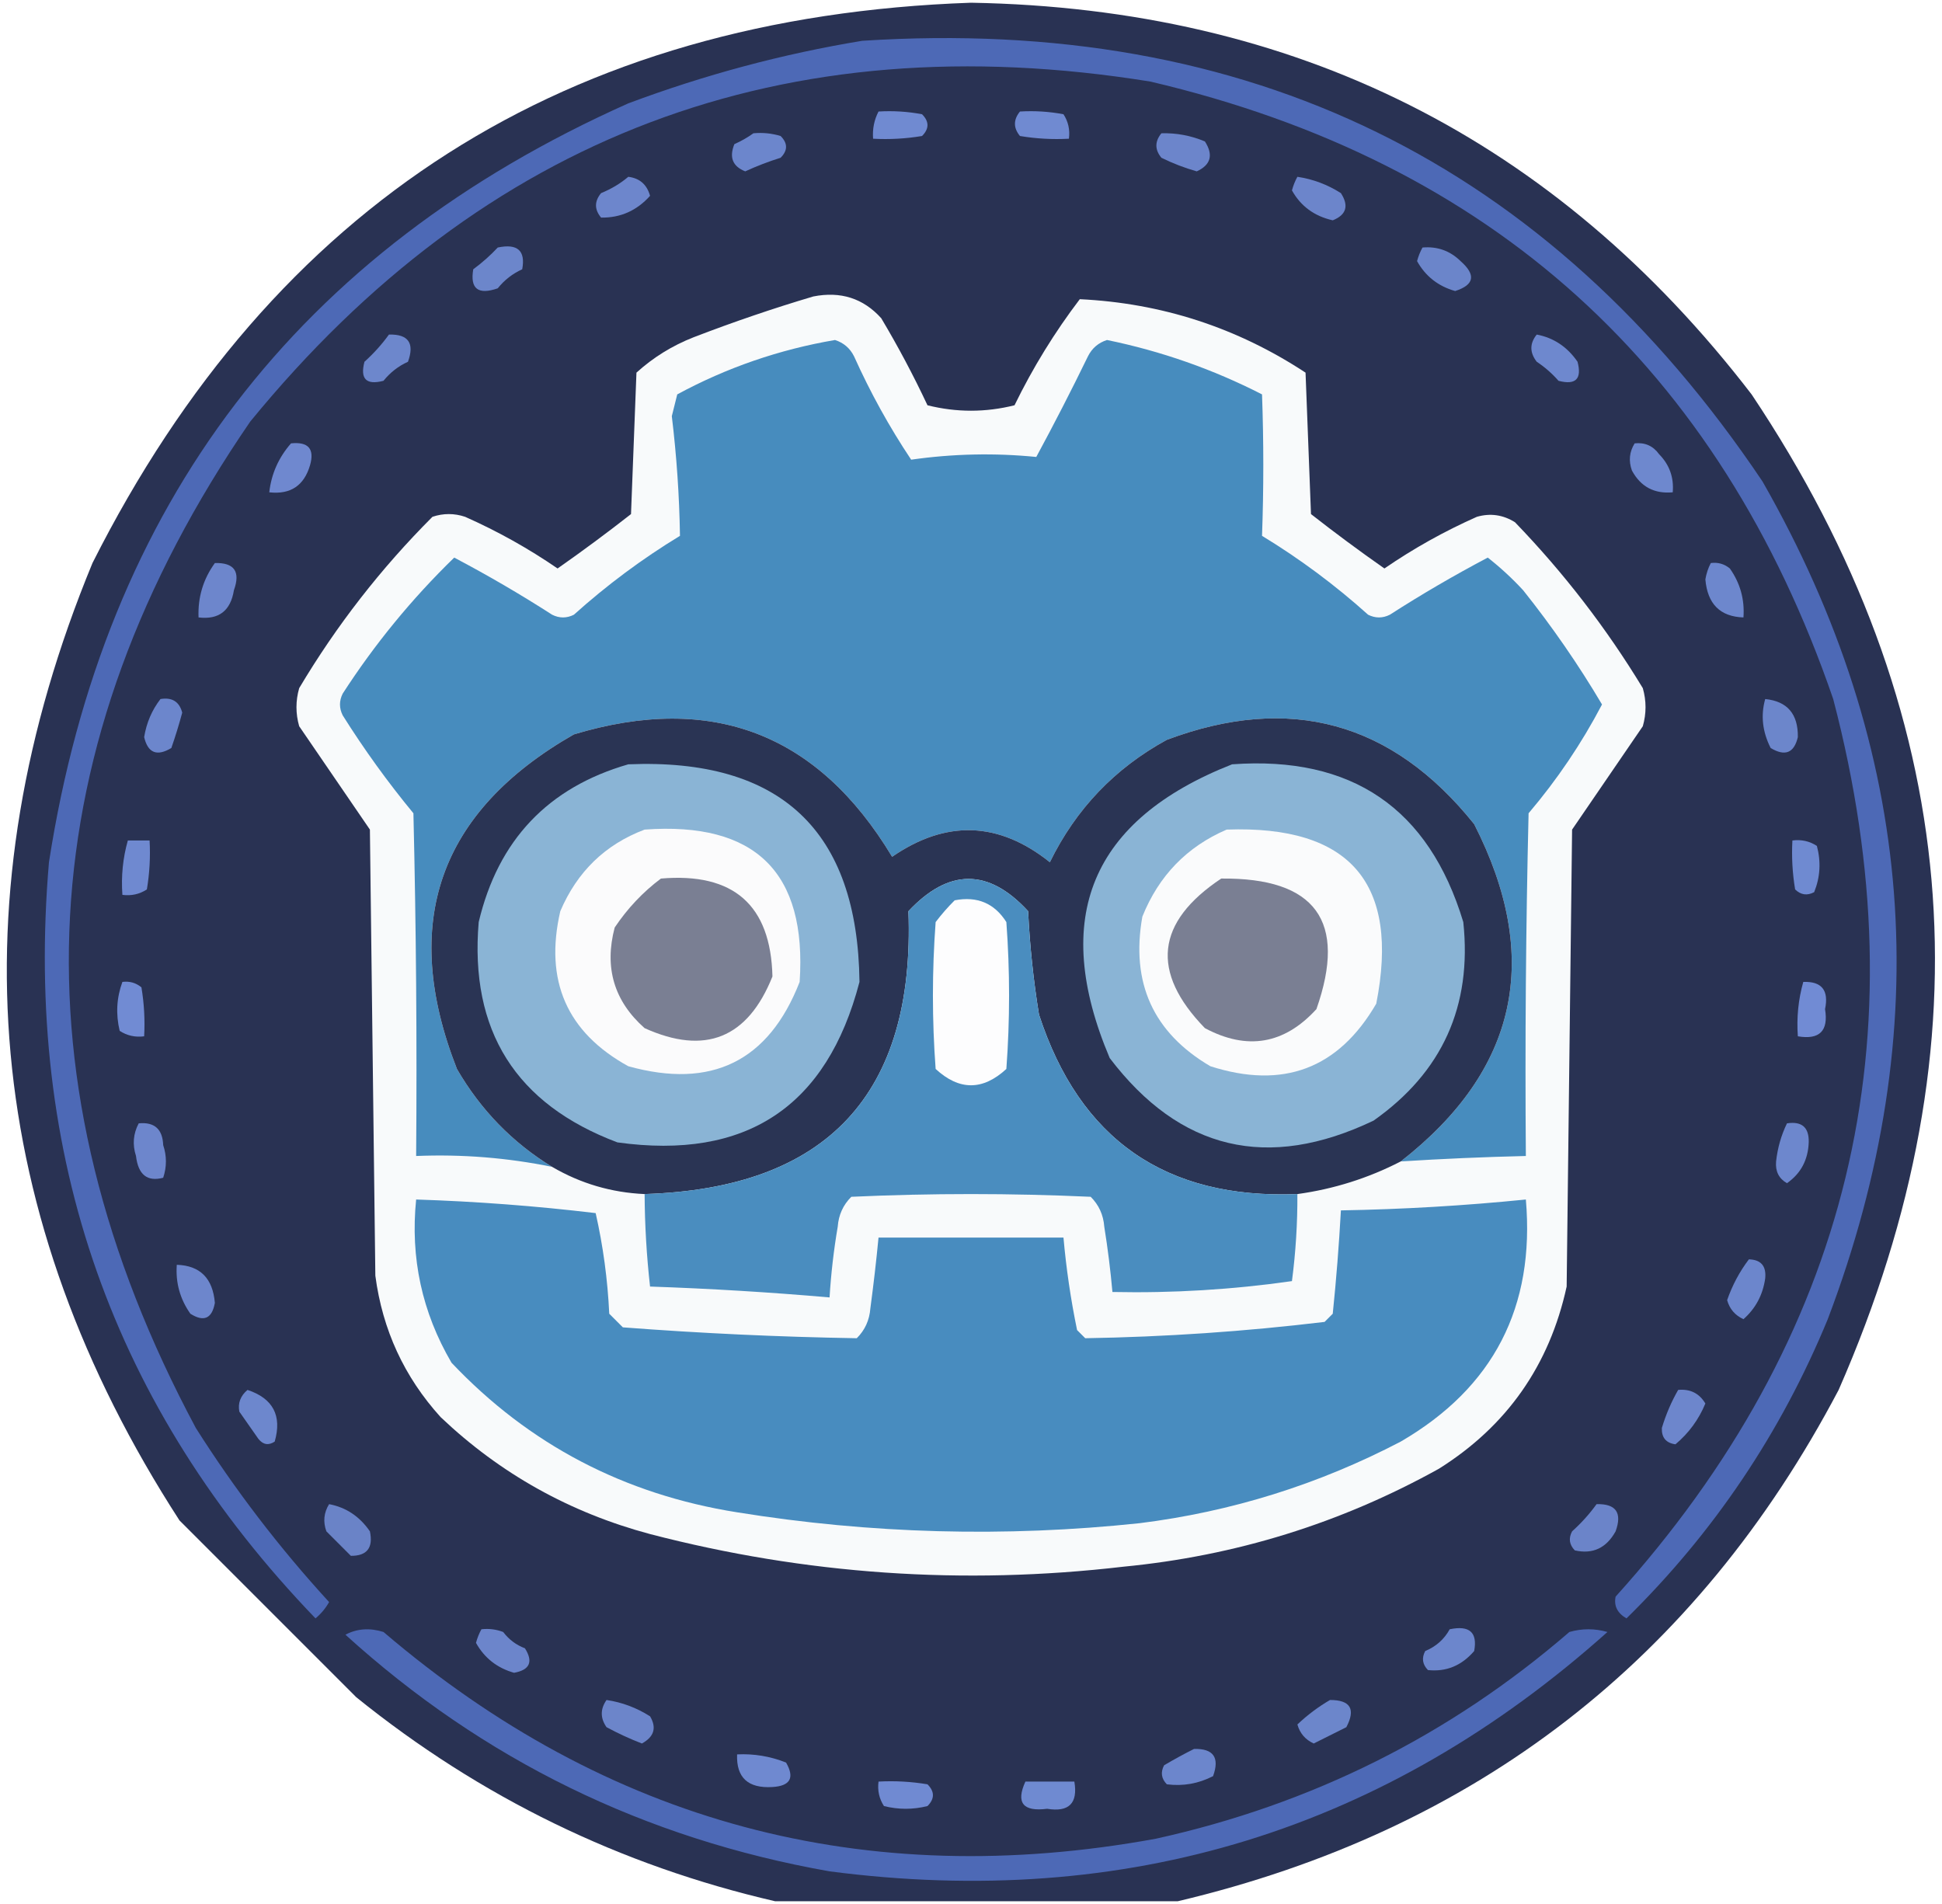 <?xml version="1.0" encoding="UTF-8"?>
<!DOCTYPE svg PUBLIC "-//W3C//DTD SVG 1.1//EN" "http://www.w3.org/Graphics/SVG/1.1/DTD/svg11.dtd">
<svg xmlns="http://www.w3.org/2000/svg" version="1.1" width="357px" height="350px" style="shape-rendering:geometricPrecision; text-rendering:geometricPrecision; image-rendering:optimizeQuality; fill-rule:evenodd; clip-rule:evenodd" xmlns:xlink="http://www.w3.org/1999/xlink">
<g><path style="opacity:0.995" fill="#293253" d="M 216.5,349.5 C 191.833,349.5 167.167,349.5 142.5,349.5C 113.966,342.9 88.299,330.4 65.5,312C 54.667,301.167 43.833,290.333 33,279.5C -3.073,223.724 -8.406,165.057 17,103.5C 50.312,37.413 104.146,3.08 178.5,0.5C 238.093,1.546 285.926,25.546 322,72.5C 360.757,130.458 366.091,191.458 338,255.5C 311.827,305.189 271.327,336.523 216.5,349.5 Z"/></g>
<g><path style="opacity:1" fill="#4d69b6" d="M 158.5,7.5 C 229.469,2.904 284.636,29.904 324,88.5C 352.208,137.881 356.208,189.214 336,242.5C 327.395,263.388 315.061,281.722 299,297.5C 297.322,296.534 296.655,295.201 297,293.5C 340,245.83 353.333,190.83 337,128.5C 316.065,67.565 274.232,29.732 211.5,15C 144.135,4.119 88.968,24.953 46,77.5C 5.166,136.992 1.832,198.659 36,262.5C 43.209,273.878 51.375,284.545 60.5,294.5C 59.855,295.646 59.022,296.646 58,297.5C 20.719,258.787 4.386,212.454 9,158.5C 19.227,92.618 54.727,46.118 115.5,19C 129.581,13.732 143.915,9.898 158.5,7.5 Z"/></g>
<g><path style="opacity:1" fill="#708ad1" d="M 161.5,20.5 C 164.187,20.336 166.854,20.503 169.5,21C 170.833,22.333 170.833,23.667 169.5,25C 166.518,25.498 163.518,25.665 160.5,25.5C 160.366,23.709 160.699,22.042 161.5,20.5 Z"/></g>
<g><path style="opacity:1" fill="#708ad1" d="M 187.5,20.5 C 190.187,20.336 192.854,20.503 195.5,21C 196.38,22.356 196.714,23.856 196.5,25.5C 193.482,25.665 190.482,25.498 187.5,25C 186.272,23.51 186.272,22.01 187.5,20.5 Z"/></g>
<g><path style="opacity:1" fill="#6c86cc" d="M 138.5,24.5 C 140.199,24.34 141.866,24.506 143.5,25C 144.833,26.333 144.833,27.667 143.5,29C 141.278,29.695 139.111,30.528 137,31.5C 134.681,30.591 134.014,28.925 135,26.5C 136.302,25.915 137.469,25.248 138.5,24.5 Z"/></g>
<g><path style="opacity:1" fill="#6c85cb" d="M 213.5,24.5 C 216.271,24.421 218.937,24.921 221.5,26C 223.09,28.48 222.59,30.313 220,31.5C 217.755,30.863 215.588,30.03 213.5,29C 212.272,27.51 212.272,26.01 213.5,24.5 Z"/></g>
<g><path style="opacity:1" fill="#6d86cc" d="M 115.5,32.5 C 117.595,32.76 118.928,33.926 119.5,36C 117.063,38.721 114.063,40.054 110.5,40C 109.253,38.506 109.253,37.006 110.5,35.5C 112.396,34.725 114.063,33.725 115.5,32.5 Z"/></g>
<g><path style="opacity:1" fill="#6c85cb" d="M 238.5,32.5 C 241.354,32.924 244.021,33.924 246.5,35.5C 248.002,37.833 247.502,39.499 245,40.5C 241.622,39.74 239.122,37.907 237.5,35C 237.743,34.098 238.077,33.265 238.5,32.5 Z"/></g>
<g><path style="opacity:1" fill="#6b85ca" d="M 261.5,45.5 C 264.226,45.264 266.559,46.097 268.5,48C 271.372,50.532 271.039,52.365 267.5,53.5C 264.385,52.615 262.052,50.782 260.5,48C 260.743,47.098 261.077,46.265 261.5,45.5 Z"/></g>
<g><path style="opacity:1" fill="#6c86cb" d="M 91.5,45.5 C 95.138,44.737 96.638,46.07 96,49.5C 94.229,50.304 92.729,51.471 91.5,53C 87.889,54.254 86.389,53.088 87,49.5C 88.667,48.267 90.167,46.934 91.5,45.5 Z"/></g>
<g><path style="opacity:1" fill="#f8fafb" d="M 149.5,54.5 C 154.535,53.502 158.702,54.835 162,58.5C 165.088,63.675 167.921,69.008 170.5,74.5C 175.833,75.833 181.167,75.833 186.5,74.5C 189.873,67.582 193.873,61.082 198.5,55C 213.576,55.726 227.409,60.226 240,68.5C 240.333,77.167 240.667,85.833 241,94.5C 245.411,97.955 249.911,101.289 254.5,104.5C 259.844,100.826 265.51,97.66 271.5,95C 273.971,94.294 276.305,94.627 278.5,96C 287.482,105.311 295.315,115.478 302,126.5C 302.667,128.833 302.667,131.167 302,133.5C 297.667,139.833 293.333,146.167 289,152.5C 288.667,180.5 288.333,208.5 288,236.5C 284.834,250.99 277.001,262.157 264.5,270C 246.465,280.011 227.131,286.011 206.5,288C 177.094,291.435 148.094,289.435 119.5,282C 104.775,278.058 91.942,270.891 81,260.5C 74.311,253.12 70.311,244.453 69,234.5C 68.667,207.167 68.333,179.833 68,152.5C 63.667,146.167 59.333,139.833 55,133.5C 54.333,131.167 54.333,128.833 55,126.5C 61.837,115.005 70.004,104.505 79.5,95C 81.5,94.333 83.5,94.333 85.5,95C 91.49,97.66 97.156,100.826 102.5,104.5C 107.089,101.289 111.589,97.955 116,94.5C 116.333,85.833 116.667,77.167 117,68.5C 120.081,65.707 123.581,63.54 127.5,62C 134.844,59.174 142.177,56.674 149.5,54.5 Z"/></g>
<g><path style="opacity:1" fill="#6d87cc" d="M 71.5,61.5 C 75.071,61.408 76.238,63.074 75,66.5C 73.229,67.304 71.729,68.471 70.5,70C 67.333,70.833 66.167,69.667 67,66.5C 68.707,64.963 70.207,63.296 71.5,61.5 Z"/></g>
<g><path style="opacity:1" fill="#478cbe" d="M 257.5,213.5 C 279.024,196.717 283.524,176.051 271,151.5C 255.936,132.692 237.103,127.525 214.5,136C 204.946,141.22 197.78,148.72 193,158.5C 183.597,150.994 173.931,150.661 164,157.5C 150.383,134.848 130.883,127.348 105.5,135C 80.653,149.202 73.487,169.702 84,196.5C 88.359,204.024 94.192,210.024 101.5,214.5C 93.268,212.819 84.934,212.153 76.5,212.5C 76.667,191.497 76.5,170.497 76,149.5C 71.279,143.779 66.946,137.779 63,131.5C 62.333,130.167 62.333,128.833 63,127.5C 68.888,118.392 75.721,110.058 83.5,102.5C 89.664,105.748 95.664,109.248 101.5,113C 102.833,113.667 104.167,113.667 105.5,113C 111.554,107.557 118.054,102.724 125,98.5C 124.886,91.175 124.386,83.842 123.5,76.5C 123.833,75.167 124.167,73.833 124.5,72.5C 133.578,67.585 143.245,64.251 153.5,62.5C 155.088,63.01 156.255,64.01 157,65.5C 160.008,72.19 163.508,78.523 167.5,84.5C 175.17,83.406 182.837,83.239 190.5,84C 193.794,77.912 196.961,71.745 200,65.5C 200.745,64.01 201.912,63.01 203.5,62.5C 213.479,64.548 222.979,67.882 232,72.5C 232.312,81.18 232.312,89.847 232,98.5C 238.946,102.724 245.446,107.557 251.5,113C 252.833,113.667 254.167,113.667 255.5,113C 261.336,109.248 267.336,105.748 273.5,102.5C 275.817,104.316 277.984,106.316 280,108.5C 285.34,115.191 290.174,122.191 294.5,129.5C 290.757,136.646 286.257,143.312 281,149.5C 280.5,170.497 280.333,191.497 280.5,212.5C 272.825,212.68 265.158,213.014 257.5,213.5 Z"/></g>
<g><path style="opacity:1" fill="#6e88ce" d="M 282.5,61.5 C 285.614,62.091 288.114,63.758 290,66.5C 290.833,69.667 289.667,70.833 286.5,70C 285.315,68.647 283.981,67.48 282.5,66.5C 281.185,64.801 281.185,63.135 282.5,61.5 Z"/></g>
<g><path style="opacity:1" fill="#6f88cf" d="M 53.5,81.5 C 56.68,81.176 57.847,82.51 57,85.5C 55.904,89.272 53.404,90.939 49.5,90.5C 49.884,87.104 51.218,84.104 53.5,81.5 Z"/></g>
<g><path style="opacity:1" fill="#6e88ce" d="M 300.5,81.5 C 302.39,81.296 303.89,81.963 305,83.5C 306.903,85.441 307.736,87.774 307.5,90.5C 304.112,90.812 301.612,89.479 300,86.5C 299.36,84.735 299.527,83.068 300.5,81.5 Z"/></g>
<g><path style="opacity:1" fill="#6d86cc" d="M 39.5,103.5 C 43.071,103.408 44.238,105.074 43,108.5C 42.391,112.283 40.224,113.95 36.5,113.5C 36.35,109.805 37.35,106.472 39.5,103.5 Z"/></g>
<g><path style="opacity:1" fill="#6d87cd" d="M 314.5,103.5 C 315.822,103.33 316.989,103.663 318,104.5C 319.908,107.206 320.741,110.206 320.5,113.5C 316.218,113.36 313.885,111.027 313.5,106.5C 313.685,105.416 314.018,104.416 314.5,103.5 Z"/></g>
<g><path style="opacity:1" fill="#6c86cc" d="M 29.5,128.5 C 31.635,128.147 32.968,128.98 33.5,131C 32.91,133.196 32.243,135.362 31.5,137.5C 28.855,139.094 27.188,138.427 26.5,135.5C 26.93,132.862 27.93,130.529 29.5,128.5 Z"/></g>
<g><path style="opacity:1" fill="#6c86cb" d="M 324.5,128.5 C 328.56,128.91 330.56,131.244 330.5,135.5C 329.812,138.427 328.145,139.094 325.5,137.5C 323.986,134.509 323.653,131.509 324.5,128.5 Z"/></g>
<g><path style="opacity:1" fill="#2a3454" d="M 257.5,213.5 C 251.523,216.579 245.189,218.579 238.5,219.5C 214.309,220.468 198.475,209.468 191,186.5C 189.977,180.207 189.311,173.874 189,167.5C 181.744,159.59 174.411,159.59 167,167.5C 168.221,201.111 152.055,218.444 118.5,219.5C 112.401,219.226 106.734,217.559 101.5,214.5C 94.192,210.024 88.359,204.024 84,196.5C 73.487,169.702 80.653,149.202 105.5,135C 130.883,127.348 150.383,134.848 164,157.5C 173.931,150.661 183.597,150.994 193,158.5C 197.78,148.72 204.946,141.22 214.5,136C 237.103,127.525 255.936,132.692 271,151.5C 283.524,176.051 279.024,196.717 257.5,213.5 Z"/></g>
<g><path style="opacity:1" fill="#8ab4d5" d="M 115.5,140.5 C 143.509,139.347 157.676,152.68 158,180.5C 152.015,203.461 137.182,213.294 113.5,210C 94.812,202.968 86.312,189.468 88,169.5C 91.573,154.429 100.74,144.762 115.5,140.5 Z"/></g>
<g><path style="opacity:1" fill="#8ab4d5" d="M 226.5,140.5 C 248.508,138.906 262.675,148.573 269,169.5C 270.636,184.937 265.136,197.103 252.5,206C 233.061,215.289 216.894,211.456 204,194.5C 193.069,168.705 200.569,150.705 226.5,140.5 Z"/></g>
<g><path style="opacity:1" fill="#fbfbfc" d="M 118.5,152.5 C 138.854,151.021 148.354,160.354 147,180.5C 141.31,195.095 130.81,200.261 115.5,196C 104.217,189.78 100.05,180.28 103,167.5C 106.106,160.225 111.272,155.225 118.5,152.5 Z"/></g>
<g><path style="opacity:1" fill="#fafbfc" d="M 225.5,152.5 C 248.193,151.686 257.359,162.353 253,184.5C 246.049,196.459 235.882,200.292 222.5,196C 212.004,189.834 207.837,180.667 210,168.5C 213.02,160.981 218.187,155.648 225.5,152.5 Z"/></g>
<g><path style="opacity:1" fill="#6f89d0" d="M 23.5,154.5 C 24.833,154.5 26.167,154.5 27.5,154.5C 27.665,157.518 27.498,160.518 27,163.5C 25.644,164.38 24.144,164.714 22.5,164.5C 22.253,161.061 22.586,157.728 23.5,154.5 Z"/></g>
<g><path style="opacity:1" fill="#6f8ad1" d="M 329.5,154.5 C 331.144,154.286 332.644,154.62 334,155.5C 334.777,158.429 334.61,161.263 333.5,164C 332.216,164.684 331.049,164.517 330,163.5C 329.502,160.518 329.335,157.518 329.5,154.5 Z"/></g>
<g><path style="opacity:1" fill="#7a7f93" d="M 121.5,161.5 C 134.851,160.361 141.684,166.361 142,179.5C 137.458,190.855 129.625,194.022 118.5,189C 112.885,184.032 111.052,177.865 113,170.5C 115.362,166.973 118.196,163.973 121.5,161.5 Z"/></g>
<g><path style="opacity:1" fill="#7a7f93" d="M 224.5,161.5 C 241.849,161.329 247.682,169.329 242,185.5C 236.096,191.972 229.262,193.139 221.5,189C 211.474,178.678 212.474,169.512 224.5,161.5 Z"/></g>
<g><path style="opacity:1" fill="#4a8dbf" d="M 238.5,219.5 C 238.528,224.862 238.194,230.195 237.5,235.5C 226.565,237.064 215.565,237.73 204.5,237.5C 204.142,233.491 203.642,229.491 203,225.5C 202.837,223.324 202.004,221.491 200.5,220C 185.833,219.333 171.167,219.333 156.5,220C 154.996,221.491 154.163,223.324 154,225.5C 153.265,229.813 152.765,234.147 152.5,238.5C 141.523,237.543 130.523,236.876 119.5,236.5C 118.866,230.855 118.532,225.189 118.5,219.5C 152.055,218.444 168.221,201.111 167,167.5C 174.411,159.59 181.744,159.59 189,167.5C 189.311,173.874 189.977,180.207 191,186.5C 198.475,209.468 214.309,220.468 238.5,219.5 Z"/></g>
<g><path style="opacity:1" fill="#fdfdfe" d="M 175.5,165.5 C 179.639,164.704 182.805,166.037 185,169.5C 185.667,178.5 185.667,187.5 185,196.5C 180.667,200.5 176.333,200.5 172,196.5C 171.333,187.5 171.333,178.5 172,169.5C 173.102,168.051 174.269,166.718 175.5,165.5 Z"/></g>
<g><path style="opacity:1" fill="#718bd3" d="M 22.5,180.5 C 23.822,180.33 24.989,180.663 26,181.5C 26.498,184.482 26.665,187.482 26.5,190.5C 24.856,190.714 23.356,190.38 22,189.5C 21.264,186.408 21.431,183.408 22.5,180.5 Z"/></g>
<g><path style="opacity:1" fill="#718bd4" d="M 331.5,180.5 C 334.893,180.375 336.226,182.042 335.5,185.5C 336.157,189.51 334.49,191.176 330.5,190.5C 330.253,187.061 330.586,183.728 331.5,180.5 Z"/></g>
<g><path style="opacity:1" fill="#6d86cc" d="M 25.5,206.5 C 28.388,206.22 29.888,207.553 30,210.5C 30.667,212.5 30.667,214.5 30,216.5C 27.071,217.276 25.404,215.943 25,212.5C 24.322,210.402 24.489,208.402 25.5,206.5 Z"/></g>
<g><path style="opacity:1" fill="#6d87cd" d="M 328.5,206.5 C 331.243,206.077 332.576,207.244 332.5,210C 332.381,213.22 331.048,215.72 328.5,217.5C 327.009,216.652 326.342,215.319 326.5,213.5C 326.772,211.022 327.438,208.689 328.5,206.5 Z"/></g>
<g><path style="opacity:1" fill="#488cbf" d="M 76.5,220.5 C 87.531,220.855 98.531,221.688 109.5,223C 110.87,229.048 111.703,235.214 112,241.5C 112.833,242.333 113.667,243.167 114.5,244C 128.832,245.096 143.165,245.762 157.5,246C 159.004,244.509 159.837,242.676 160,240.5C 160.583,236.168 161.083,231.835 161.5,227.5C 172.833,227.5 184.167,227.5 195.5,227.5C 196.006,233.207 196.839,238.874 198,244.5C 198.5,245 199,245.5 199.5,246C 214.199,245.76 228.866,244.76 243.5,243C 244,242.5 244.5,242 245,241.5C 245.651,235.173 246.151,228.84 246.5,222.5C 257.866,222.304 269.2,221.638 280.5,220.5C 282.205,240.258 274.539,255.091 257.5,265C 242.392,272.889 226.392,277.889 209.5,280C 184.721,282.626 160.054,281.96 135.5,278C 114.729,274.701 97.229,265.535 83,250.5C 77.579,241.229 75.412,231.229 76.5,220.5 Z"/></g>
<g><path style="opacity:1" fill="#6d86cc" d="M 32.5,232.5 C 36.782,232.64 39.115,234.973 39.5,239.5C 38.976,242.396 37.476,243.063 35,241.5C 33.092,238.794 32.259,235.794 32.5,232.5 Z"/></g>
<g><path style="opacity:1" fill="#6c86cc" d="M 321.5,231.5 C 323.722,231.559 324.722,232.725 324.5,235C 324.069,238.031 322.736,240.531 320.5,242.5C 318.954,241.788 317.954,240.622 317.5,239C 318.457,236.251 319.79,233.751 321.5,231.5 Z"/></g>
<g><path style="opacity:1" fill="#6d87cd" d="M 45.5,255.5 C 50.201,257.068 51.867,260.235 50.5,265C 49.365,265.749 48.365,265.583 47.5,264.5C 46.333,262.833 45.167,261.167 44,259.5C 43.7,257.934 44.2,256.601 45.5,255.5 Z"/></g>
<g><path style="opacity:1" fill="#6d86cc" d="M 308.5,255.5 C 310.714,255.291 312.381,256.124 313.5,258C 312.273,260.957 310.44,263.457 308,265.5C 306.268,265.266 305.434,264.266 305.5,262.5C 306.251,260.004 307.251,257.67 308.5,255.5 Z"/></g>
<g><path style="opacity:1" fill="#6a83c7" d="M 60.5,276.5 C 63.614,277.091 66.114,278.758 68,281.5C 68.636,284.522 67.47,286.022 64.5,286C 63,284.5 61.5,283 60,281.5C 59.36,279.735 59.527,278.068 60.5,276.5 Z"/></g>
<g><path style="opacity:1" fill="#6b84c9" d="M 293.5,276.5 C 297.071,276.408 298.238,278.074 297,281.5C 295.289,284.58 292.789,285.746 289.5,285C 288.483,283.951 288.316,282.784 289,281.5C 290.707,279.963 292.207,278.296 293.5,276.5 Z"/></g>
<g><path style="opacity:1" fill="#4d69b6" d="M 63.5,300.5 C 65.628,299.371 67.962,299.204 70.5,300C 111.637,335.12 158.97,347.787 212.5,338C 241.177,331.661 266.511,318.995 288.5,300C 290.833,299.333 293.167,299.333 295.5,300C 254.73,336.452 207.063,351.119 152.5,344C 118.496,337.997 88.83,323.497 63.5,300.5 Z"/></g>
<g><path style="opacity:1" fill="#6c85cb" d="M 88.5,299.5 C 89.873,299.343 91.207,299.51 92.5,300C 93.55,301.385 94.884,302.385 96.5,303C 98.063,305.476 97.396,306.976 94.5,307.5C 91.385,306.615 89.052,304.782 87.5,302C 87.743,301.098 88.077,300.265 88.5,299.5 Z"/></g>
<g><path style="opacity:1" fill="#6c86cc" d="M 266.5,299.5 C 270.138,298.737 271.638,300.07 271,303.5C 268.689,306.191 265.856,307.357 262.5,307C 261.483,305.951 261.316,304.784 262,303.5C 263.992,302.672 265.492,301.339 266.5,299.5 Z"/></g>
<g><path style="opacity:1" fill="#6c85ca" d="M 111.5,312.5 C 114.354,312.924 117.021,313.924 119.5,315.5C 120.748,317.597 120.248,319.264 118,320.5C 115.773,319.637 113.607,318.637 111.5,317.5C 110.334,315.833 110.334,314.166 111.5,312.5 Z"/></g>
<g><path style="opacity:1" fill="#6c86cb" d="M 244.5,312.5 C 248.252,312.501 249.252,314.167 247.5,317.5C 245.5,318.5 243.5,319.5 241.5,320.5C 239.954,319.788 238.954,318.622 238.5,317C 240.358,315.245 242.358,313.745 244.5,312.5 Z"/></g>
<g><path style="opacity:1" fill="#6f89d0" d="M 135.5,322.5 C 138.607,322.351 141.607,322.851 144.5,324C 146.118,326.8 145.285,328.3 142,328.5C 137.507,328.771 135.34,326.771 135.5,322.5 Z"/></g>
<g><path style="opacity:1" fill="#6c86cc" d="M 219.5,321.5 C 223.071,321.408 224.238,323.074 223,326.5C 220.306,327.883 217.473,328.383 214.5,328C 213.483,326.951 213.316,325.784 214,324.5C 215.876,323.391 217.709,322.391 219.5,321.5 Z"/></g>
<g><path style="opacity:1" fill="#708ad2" d="M 161.5,327.5 C 164.518,327.335 167.518,327.502 170.5,328C 171.833,329.333 171.833,330.667 170.5,332C 167.833,332.667 165.167,332.667 162.5,332C 161.62,330.644 161.286,329.144 161.5,327.5 Z"/></g>
<g><path style="opacity:1" fill="#6f8ad1" d="M 188.5,327.5 C 191.5,327.5 194.5,327.5 197.5,327.5C 198.176,331.49 196.51,333.157 192.5,332.5C 188.054,333.068 186.721,331.401 188.5,327.5 Z"/></g>
</svg>
